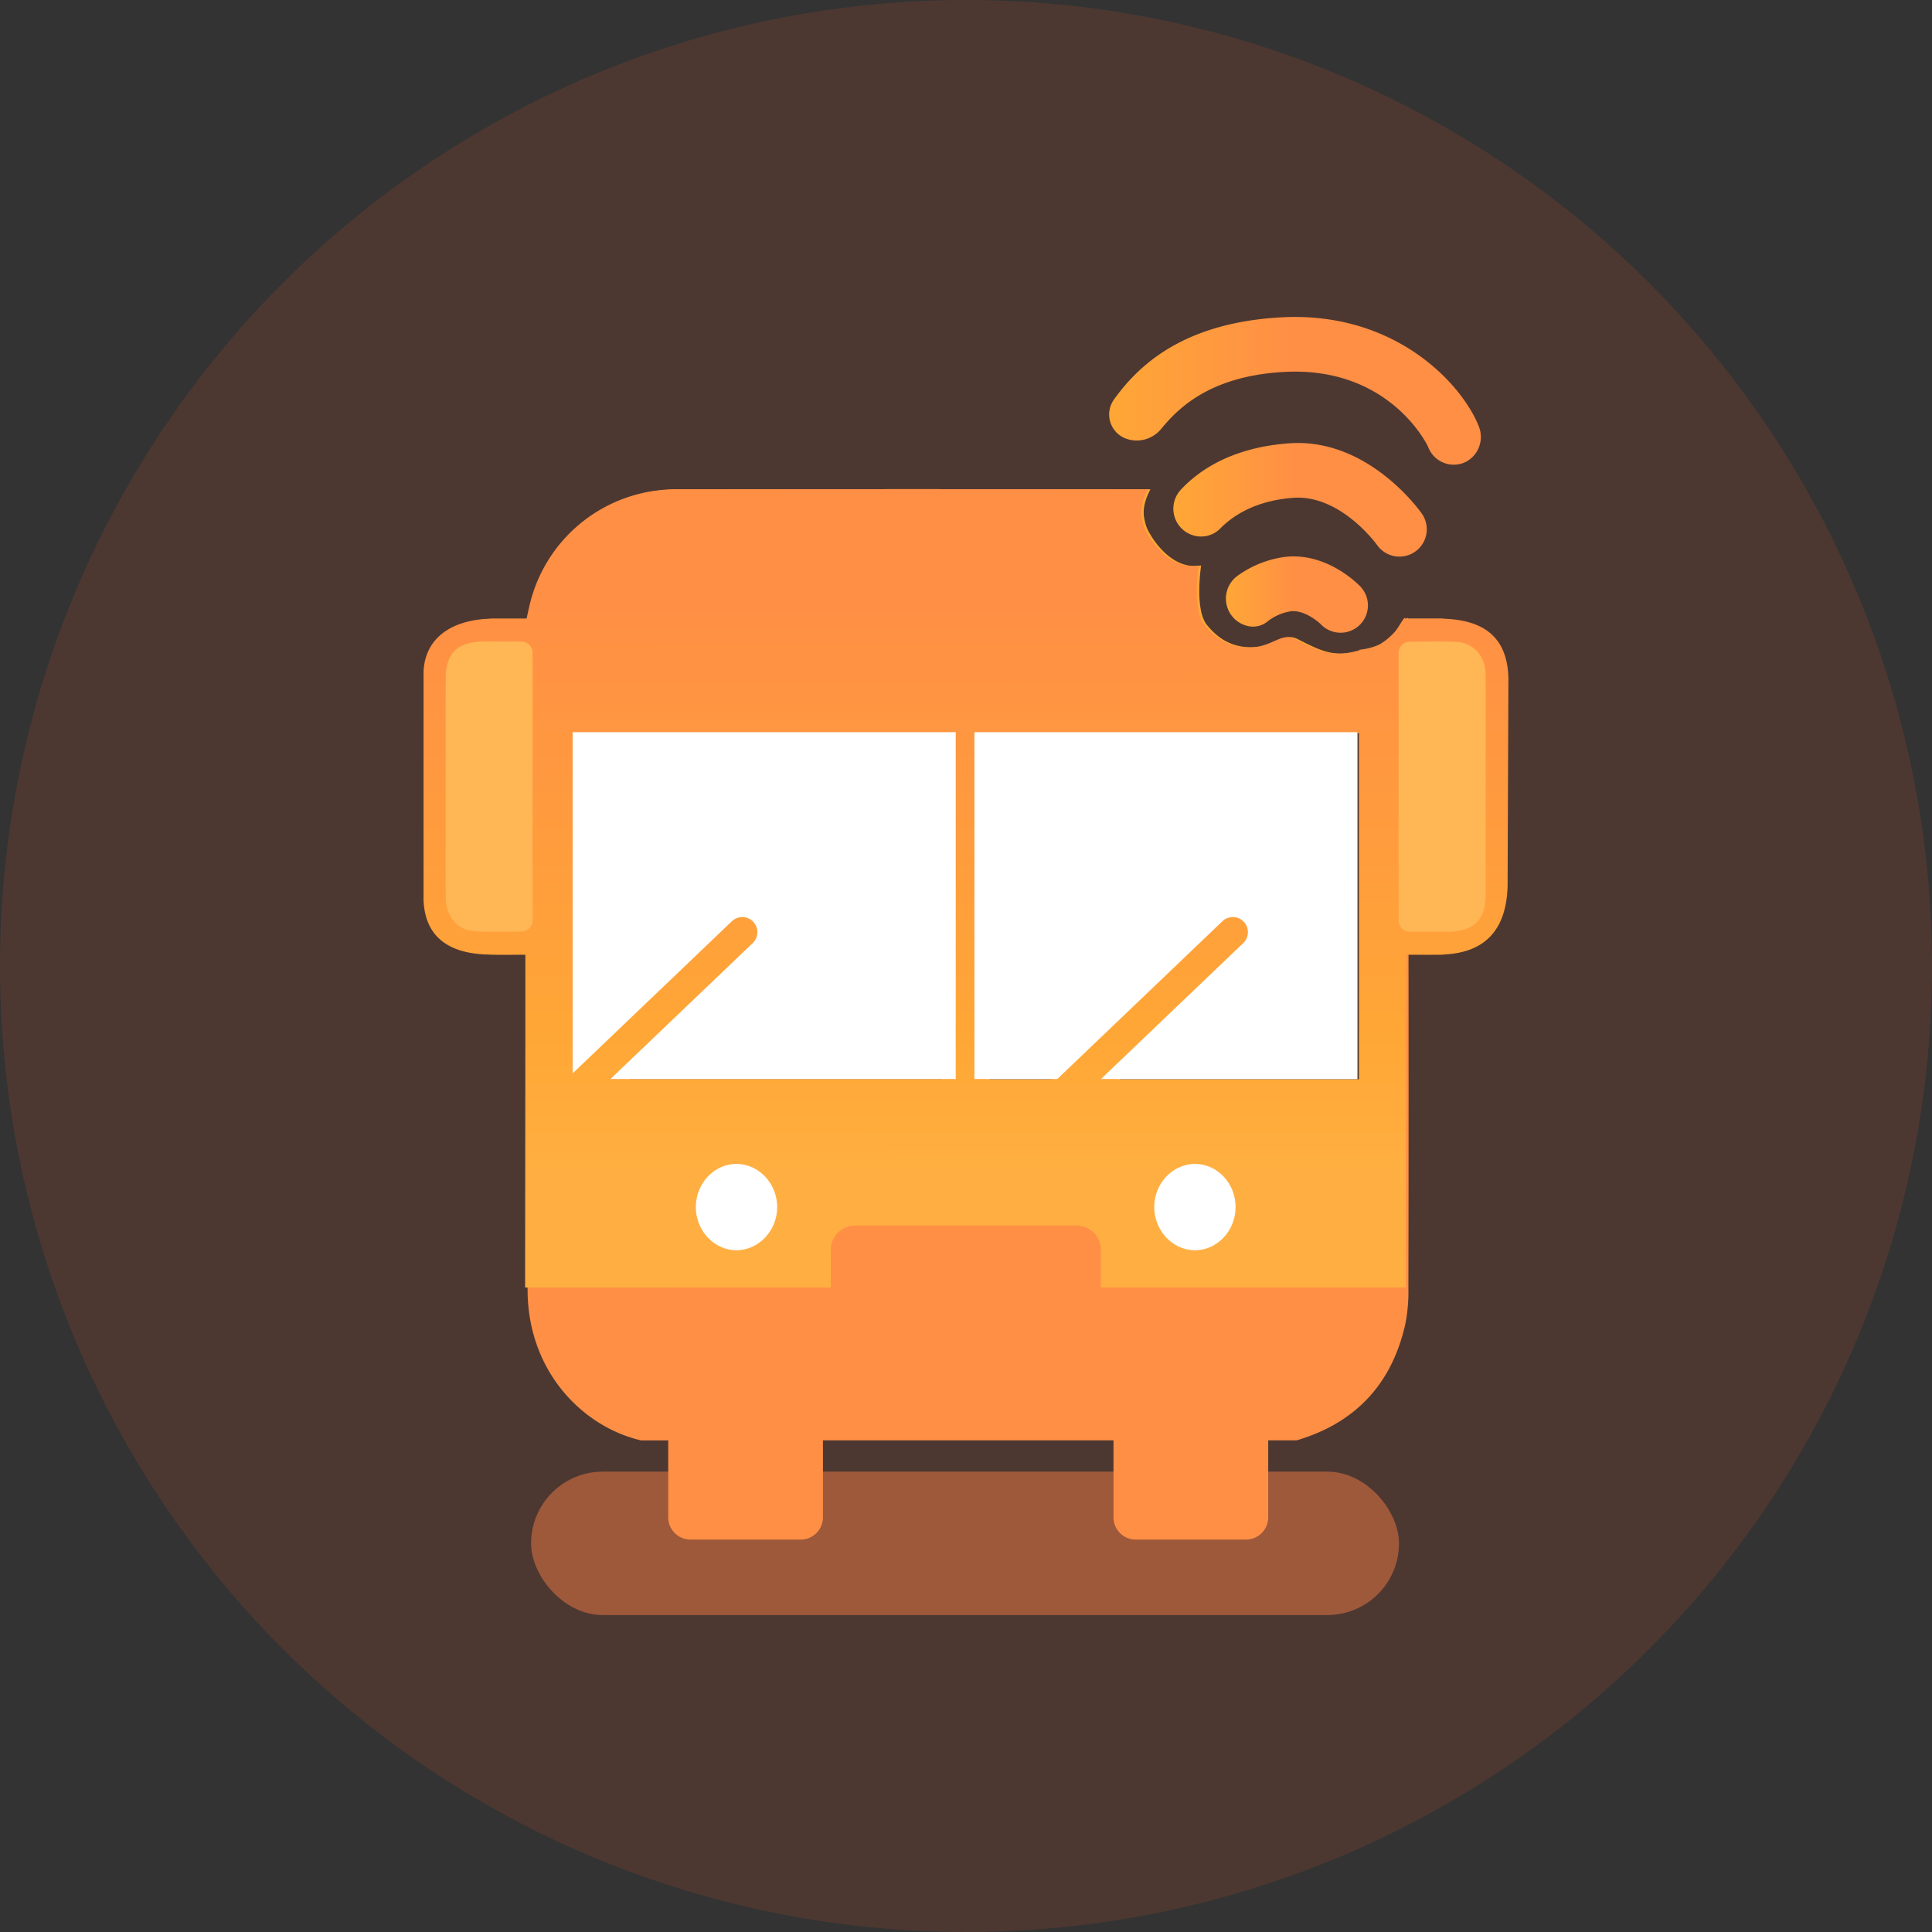 <svg id="Icons-Home" xmlns="http://www.w3.org/2000/svg" xmlns:xlink="http://www.w3.org/1999/xlink" viewBox="0 0 512 512"><rect x="0" y="0" width="512" height="512" fill="#333333" stroke="none"/><defs><style>.cls-1{fill:#f15a24;opacity:0.14;}.cls-2{fill:#f97e48;opacity:0.47;}.cls-3{fill:url(#linear-gradient);}.cls-4{fill:#fff;}.cls-5{fill:url(#linear-gradient-2);}.cls-6{fill:#ffb654;}.cls-7{fill:none;}.cls-8{fill:url(#linear-gradient-3);}.cls-9{fill:url(#linear-gradient-4);}.cls-10{fill:url(#linear-gradient-5);}</style><linearGradient id="linear-gradient" x1="251.928" y1="177.445" x2="250.959" y2="375.095" gradientUnits="userSpaceOnUse"><stop offset="0" stop-color="#ffa736"/><stop offset="0.487" stop-color="#ff8f45"/><stop offset="0.984" stop-color="#ff8f45"/></linearGradient><linearGradient id="linear-gradient-2" x1="256.088" y1="319.333" x2="255.894" y2="77.328" gradientUnits="userSpaceOnUse"><stop offset="0.032" stop-color="#ffaf41"/><stop offset="0.181" stop-color="#ffa736"/><stop offset="0.662" stop-color="#ff8f45"/><stop offset="0.984" stop-color="#ff8f45"/></linearGradient><linearGradient id="linear-gradient-3" x1="293.939" y1="103.574" x2="392.415" y2="103.574" xlink:href="#linear-gradient"/><linearGradient id="linear-gradient-4" x1="310.948" y1="132.455" x2="378.107" y2="132.455" xlink:href="#linear-gradient"/><linearGradient id="linear-gradient-5" x1="324.876" y1="157.568" x2="362.517" y2="157.568" xlink:href="#linear-gradient"/></defs><title>Intercity-buses_Orange</title><g id="Intercity-buses_Orange"><circle id="Background-Orange" class="cls-1" cx="256" cy="256" r="256"/><g id="Intercity-buses"><rect class="cls-2" x="140.747" y="390" width="230" height="38" rx="19" ry="19"/><path class="cls-3" d="M382.144,163.955c-2.986-.01-5.971,0-8.99,0-.306-1.022-1.751,2.457-3.2,3.858a17.373,17.373,0,0,1-3.742,2.993,17.018,17.018,0,0,1-5.048,1.367c-.077,0-.153-.01-.229-.011,0,.067.007.11.01.149-7.463,2.23-11.2-.012-17.182-3-3.6-1.8-5.986,2.245-11.973,2.245-5.292,0-8.98-2.245-11.973-5.986-3.305-4.132-1.5-15.715-1.5-15.715-8.231,1.5-13.47-8.231-13.47-8.231h0a10.115,10.115,0,0,1-1.5-3.741c-.727-2.845.2-5.689,1.525-8.214-46.3-.049-79.124-.055-125.42.01a39.773,39.773,0,0,0-38.5,30.919c-.232,1-.446,2.006-.745,3.359-2.885,0-5.852,0-8.819,0-9.473.013-15.146,4.209-18.016,13.305a2.632,2.632,0,0,1-.468.655v60.614a42.612,42.612,0,0,0,1.989,5.179c3.3,6.157,8.579,9.145,15.512,9.26,3.059.051,6.119.009,9.486.009v3.565c0,28.22.231,56.442-.074,84.659-.234,21.637,14.012,36.352,29.193,40.3.287.075.862.212.862.212h7.215v20.413A5.892,5.892,0,0,0,182.963,408h29.25a5.892,5.892,0,0,0,5.875-5.875V381.712h77v20.413A5.892,5.892,0,0,0,300.963,408h29.25a5.892,5.892,0,0,0,5.875-5.875V381.712h7.521l.3-.088c15.474-4.667,25-15,28.525-30.781a44.219,44.219,0,0,0,.805-9.473q.088-42.372.034-84.745v-3.646c3.118,0,5.986.022,8.854,0C393.622,252.867,393.74,163.992,382.144,163.955Zm-132.5,122.057H166.883l30.064-29.362a6.5,6.5,0,0,0-9.084-9.3l-35.5,34.672V194.291h97.284Zm111.143.053H296.781l32.166-31.415a6.5,6.5,0,0,0-9.084-9.3l-40,39.065a6.493,6.493,0,0,0-1.221,1.65H262.261v-91.82h98.529Z"/><rect class="cls-4" x="151.747" y="194" width="101.559" height="92"/><rect class="cls-4" x="258.188" y="194" width="101.559" height="92"/><path class="cls-5" d="M381.485,163.955c-2.986-.01-5.971,0-8.99,0-.306-1.022-1.751,2.457-3.2,3.858a17.373,17.373,0,0,1-3.742,2.993,17.018,17.018,0,0,1-5.048,1.367c-.077,0-.153-.01-.229-.011,0,.067.007.11.01.149-7.463,2.23-11.2-.012-17.182-3-3.6-1.8-5.986,2.245-11.973,2.245-5.292,0-8.98-2.245-11.973-5.986-3.305-4.132-1.5-15.715-1.5-15.715-8.231,1.5-13.47-8.231-13.47-8.231h0a10.115,10.115,0,0,1-1.5-3.741c-.727-2.845.2-5.689,1.525-8.214-46.3-.049-79.124-.055-125.42.01a39.773,39.773,0,0,0-38.5,30.919c-.232,1-.446,2.006-.745,3.359-2.885,0-5.852,0-8.819,0-9.473.013-17.984,4.047-18.484,13.96v60.614c.5,12.473,10.569,14.324,17.5,14.439,3.059.051,6.119.009,9.486.009v3.565c0,28.22-.074,84.659-.074,84.659H220.2c-.02-.2-.031-.409-.031-.618v-9.333a6.483,6.483,0,0,1,6.483-6.483h58.609a6.483,6.483,0,0,1,6.483,6.483v9.333c0,.209-.012.415-.031.618h80.861s.034-56.326.034-84.574v-3.646c3.118,0,5.986.022,8.854,0,11.5-.107,18.282-5.974,18.075-19.811,0-.264.2-51.819.207-52.163C399.989,168.756,393.082,163.992,381.485,163.955ZM253.306,286h-4.318v.012H166.225l.012-.012h-4.514l37.788-36.108a4,4,0,0,0-5.527-5.783l-42.236,40.359v-2.488l-.043.042V194.291h.043V194H253.306Zm106.825.065H296.123l.066-.065h-4.467l37.788-36.108a4,4,0,0,0-5.527-5.783L280.143,286h-2.119c-.012.022-.029.042-.04.065H261.6V286h-3.414V194H359.747v.245h.384Z"/><path class="cls-6" d="M130.89,245.441c-1.828,0-3.33-.034-4.728-.107-4.007-.209-6.511-3.1-6.532-7.534-.032-6.516-.027-13.032-.021-19.548l0-7.6,0-8.648q0-11.1.01-22.2c.013-5.953,2.481-8.277,8.8-8.288h9.733a1.5,1.5,0,0,1,1.5,1.5v70.877a1.5,1.5,0,0,1-1.5,1.5c-1.242,0-2.468.015-3.683.029S132.075,245.441,130.89,245.441Z"/><path class="cls-6" d="M132.031,173l6.124,0v70.877c-2.474,0-4.886.057-7.268.057-1.558,0-3.1-.024-4.646-.105-3.279-.172-5.093-2.441-5.111-6.044-.044-9.048-.017-18.1-.017-27.146,0-10.283-.016-20.565.007-30.848.011-5.127,1.821-6.781,7.3-6.791,1.2,0,2.4,0,3.607,0m0-3c-1.213,0-2.413,0-3.612,0-7.108.012-10.285,3.03-10.3,9.784q-.024,11.106-.01,22.212l0,8.642q0,3.785,0,7.569c-.005,6.42-.011,13.058.021,19.591.026,5.231,3.148,8.773,7.954,9.025,1.424.075,2.95.109,4.8.109,1.192,0,2.391-.014,3.6-.028s2.431-.029,3.667-.029a3,3,0,0,0,3-3V173.006a3,3,0,0,0-3-3h-6.124Z"/><path class="cls-6" d="M373.65,245.438a1.5,1.5,0,0,1-1.5-1.5V173.05a1.5,1.5,0,0,1,1.5-1.5c1.247,0,2.482-.013,3.71-.025s2.437-.025,3.646-.025c1.887,0,3.437.031,4.879.1,3.719.171,6.257,3.008,6.314,7.059.059,4.18.049,8.426.041,12.531q-.005,2.382-.007,4.763l0,10q0,15.513-.008,31.027c-.008,6.151-2.453,8.444-9.02,8.459l-3.549,0Z"/><path class="cls-6" d="M381,173c1.611,0,3.213.022,4.813.1,2.974.136,4.837,2.357,4.883,5.581.081,5.757.033,11.516.034,17.274q0,20.513-.006,41.026c-.007,5.288-1.829,6.947-7.523,6.961-1.157,0-2.313,0-3.491,0l-6.063,0V173.05c2.486,0,4.93-.05,7.354-.05m0-3c-1.214,0-2.433.012-3.66.025s-2.453.025-3.694.025a3,3,0,0,0-3,3v70.889a3,3,0,0,0,3,3h6.063c1.18,0,2.339,0,3.5,0,7.361-.018,10.506-3,10.515-9.957q.021-15.626.008-31.252l0-9.778q0-2.369.007-4.739c.009-4.118.019-8.377-.041-12.577-.068-4.819-3.253-8.329-7.745-8.535-1.466-.067-3.039-.1-4.95-.1Z"/><path class="cls-4" d="M205.961,319.965c-.035,6.211-4.938,11.372-10.8,11.369S184.434,326.2,184.4,319.949c-.038-6.36,4.936-11.6,10.92-11.5C201.195,308.545,206,313.739,205.961,319.965Z"/><path class="cls-4" d="M305.885,319.769c.054-6.221,4.966-11.354,10.837-11.321,5.9.032,10.71,5.157,10.722,11.418.012,6.363-5,11.6-10.959,11.468C310.6,331.2,305.83,326,305.885,319.769Z"/><path class="cls-7" d="M360.131,194.245H261.6v91.82h98.529Z"/><path class="cls-7" d="M248.988,194.291H151.7v91.721h97.284Z"/><path class="cls-8" d="M385.448,123.146a7.245,7.245,0,0,1-6.965-4.681c-.329-.829-10.509-21.474-38.277-19.893-19.625,1.105-28.019,9.656-32.531,15.147a8.365,8.365,0,0,1-9.159,2.56h0a6.817,6.817,0,0,1-3.263-10.463c5.978-8.241,17.46-20.205,44.138-21.707,30.476-1.736,48.071,17.789,52.457,28.76a7.479,7.479,0,0,1-3.351,9.514A7.253,7.253,0,0,1,385.448,123.146Z"/><path class="cls-9" d="M371.163,147.5a7.238,7.238,0,0,1-6.241-3.095c-.078-.109-9.374-13-21.651-12.508-.182.007-.362.017-.545.031-10.337.75-16.324,5.036-19.362,8.148a7.144,7.144,0,0,1-7.36,1.732h0a7.373,7.373,0,0,1-3.071-12.027c4.964-5.326,13.757-11.215,28.745-12.3,20.8-1.489,34.553,17.816,35.127,18.639a7.244,7.244,0,0,1-5.642,11.381Z"/><path class="cls-10" d="M356.718,167.534a7.239,7.239,0,0,1-6.653-2.066c-1.084-1.082-5-4.088-8.339-3.413l-.145.032a13.312,13.312,0,0,0-5.564,2.523,6.1,6.1,0,0,1-4.879,1.381h0a7.456,7.456,0,0,1-3.242-13.349,27.871,27.871,0,0,1,10.357-4.655c11.937-2.8,21.208,6.359,22.229,7.415a7.244,7.244,0,0,1-3.765,12.132Z"/></g></g></svg>
